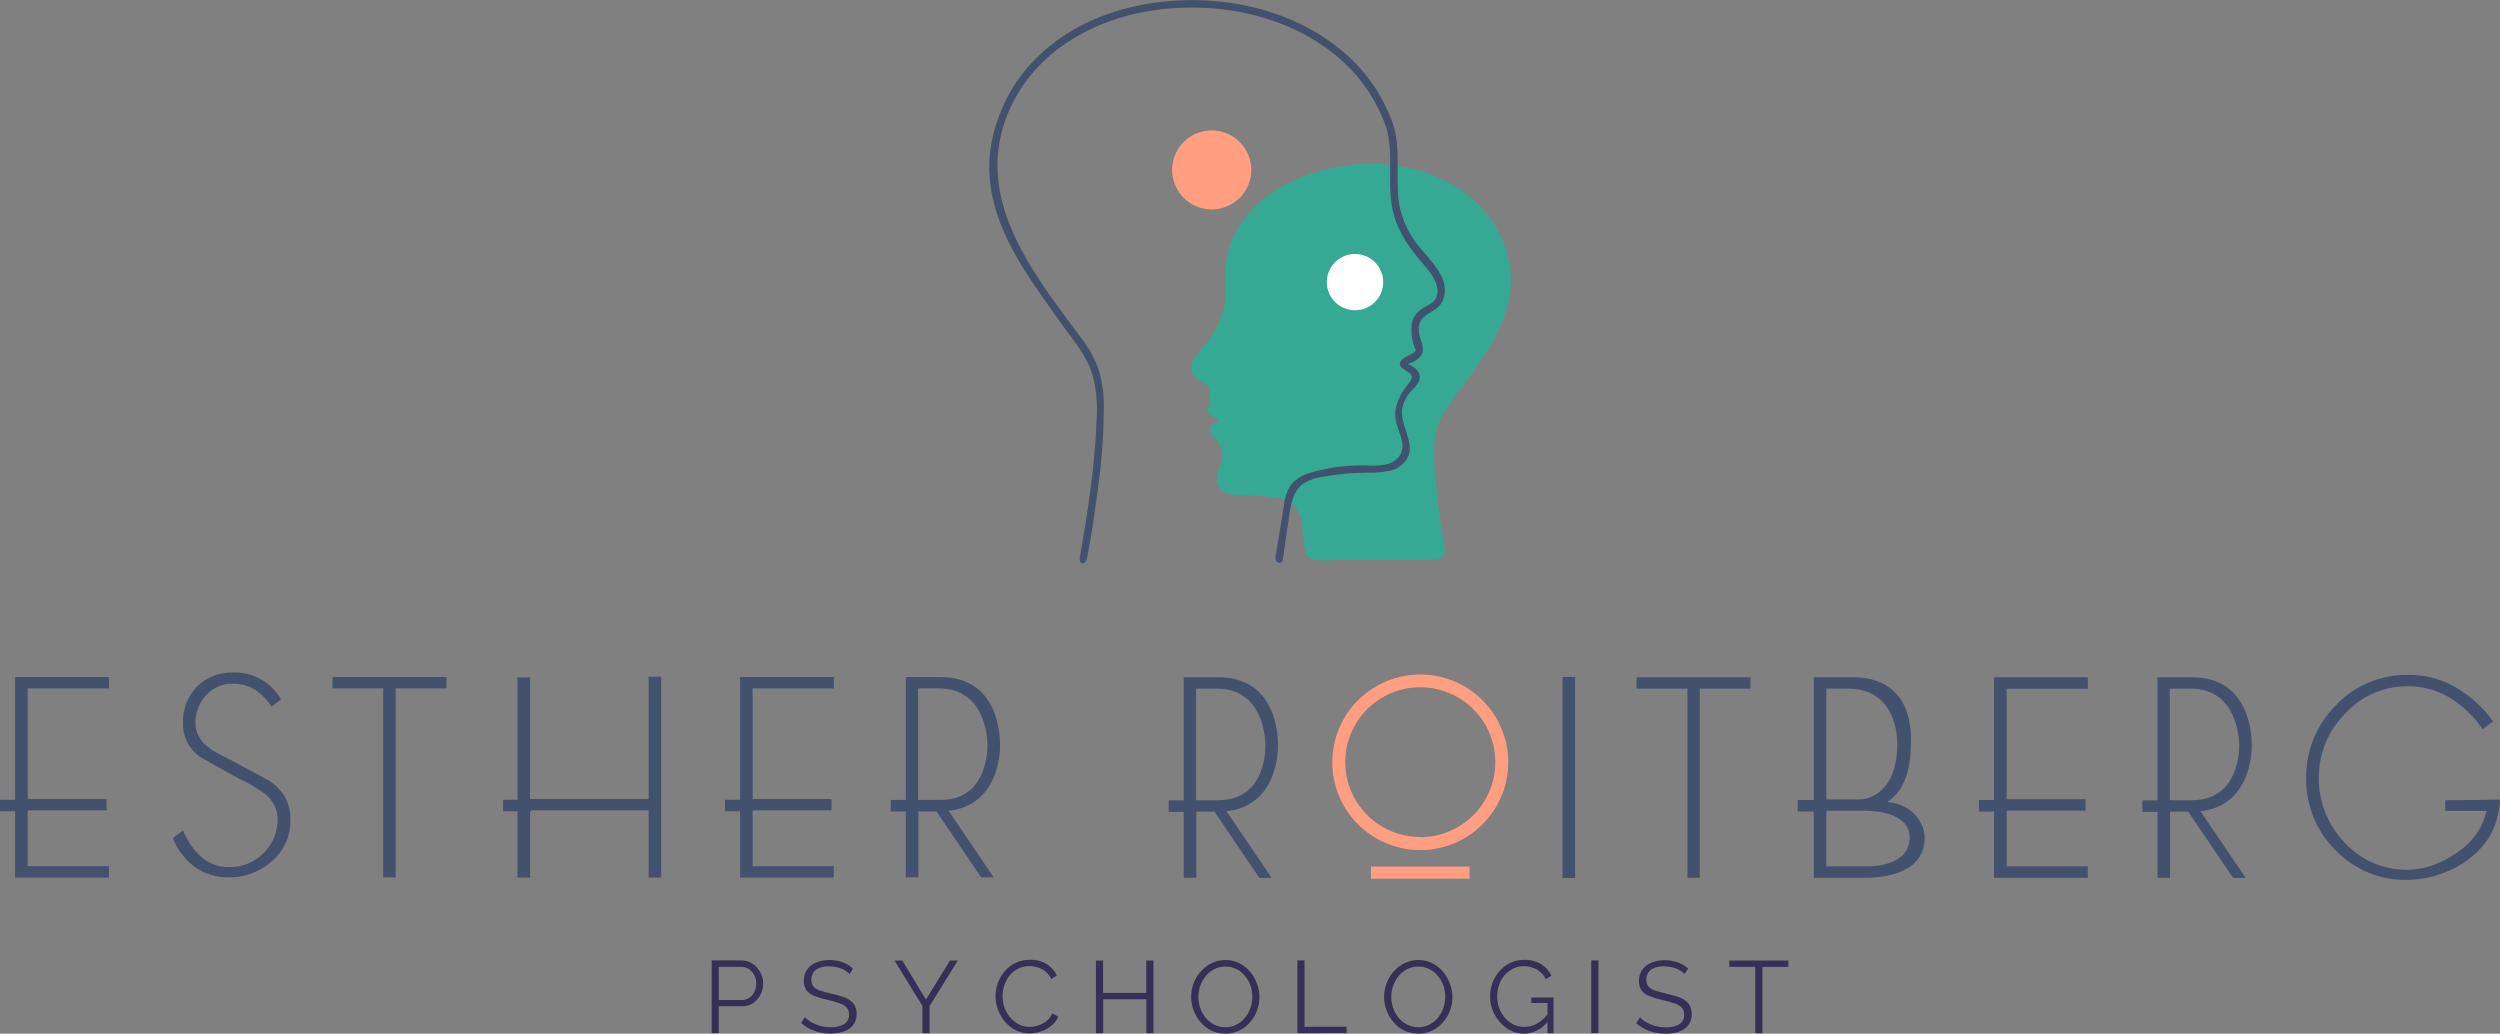 <svg width="312" height="129" viewBox="0 0 312 129" fill="none" xmlns="http://www.w3.org/2000/svg">
    <rect x="0" y="0" width="312" height="129" fill="#808080" stroke="none"/>
    <g clip-path="url(#clip0_50_1895)">
        <path d="M196.576 109.569H195.003V84.478H196.576V109.569Z" fill="#42526E"/>
        <path d="M235.539 100.077C236.555 99.415 238.486 97.808 238.486 92.694C238.486 91.627 238.85 84.522 231.212 84.522H226.36V99.837H224.354V101.278H226.36V109.547H232.592C233.827 109.547 240.198 109.579 240.198 104.513C240.198 102.965 238.941 100.419 235.539 100.077ZM227.927 85.947H230.629C236.62 85.947 236.78 91.915 236.78 92.775C236.78 99.18 232.897 99.768 232.148 99.768H227.927V85.947ZM233.127 108.122H227.927V101.182H232.795C233.774 101.182 238.326 101.348 238.326 104.524C238.326 108.266 233.127 108.122 233.127 108.122Z" fill="#42526E"/>
        <path d="M104.057 85.92V84.495H92.359V99.81H90.47V101.252H92.359V109.521H104.057V108.095H93.926V101.252H93.979V101.134H103.774V99.709H93.926V85.92H104.057Z" fill="#42526E"/>
        <path d="M260.562 85.952V84.526H248.858V99.842H246.976V101.283H248.858V109.547H260.562V108.122H250.431V101.283H250.485V101.161H260.279V99.74H250.431V85.952H260.562Z" fill="#42526E"/>
        <path d="M13.592 85.92V84.495H1.883V99.81H0V101.252H1.883V109.521H13.592V108.095H3.456V101.252H3.509V101.134H13.303V99.709H3.456V85.92H13.592Z" fill="#42526E"/>
        <path d="M80.949 84.447V99.709H66.153V84.543H64.58V99.81H62.783V101.252H64.58V109.521H66.153V101.252H66.292V101.134H80.949V109.521H82.516V84.447H80.949Z" fill="#42526E"/>
        <path d="M55.711 85.915H49.383V109.494H47.816V85.915H41.488V84.495H55.711V85.915Z" fill="#42526E"/>
        <path d="M218.459 85.947H212.131V109.547H210.591V85.947H204.236V84.522H218.459V85.947Z" fill="#42526E"/>
        <path d="M281.023 93.143C281.023 92.134 281.023 84.522 273.534 84.522H269.255V99.885H267.372V101.326H269.255V109.547H270.822V101.3H270.881H273.09L278.691 109.558H280.258L274.62 101.241C280.75 100.574 281.023 94.098 281.023 93.143ZM270.79 99.885V85.947H273.395C279.231 85.947 279.45 92.246 279.45 93.041C279.45 94.568 278.98 99.864 273.566 99.864H270.774L270.79 99.885Z" fill="#42526E"/>
        <path d="M159.496 93.143C159.496 92.134 159.496 84.522 152.007 84.522H147.728V99.885H145.85V101.326H147.728V109.547H149.3V101.3H149.359H151.568L157.164 109.558H158.704L153.066 101.241C159.239 100.574 159.496 94.098 159.496 93.143ZM149.268 99.885V85.947H151.868C157.704 85.947 157.928 92.246 157.928 93.041C157.928 94.568 157.458 99.864 152.044 99.864H149.252L149.268 99.885Z" fill="#42526E"/>
        <path d="M124.812 93.111C124.812 92.102 124.812 84.495 117.323 84.495H113.044V99.832H111.161V101.273H113.044V109.494H114.611V101.273H114.67H116.879L122.447 109.494H124.015L118.382 101.177C124.539 100.542 124.812 94.066 124.812 93.111ZM114.579 99.832V85.915H117.184C123.02 85.915 123.239 92.214 123.239 93.009C123.239 94.536 122.768 99.832 117.355 99.832H114.563H114.579Z" fill="#42526E"/>
        <path d="M33.389 97.312L28.795 94.846C28.067 94.493 27.457 94.178 26.971 93.895C26.576 93.676 26.204 93.421 25.858 93.132C25.399 92.791 25.027 92.347 24.771 91.836C24.516 91.325 24.384 90.761 24.387 90.191C24.381 89.549 24.503 88.912 24.745 88.317C24.971 87.747 25.301 87.224 25.719 86.774C26.126 86.325 26.619 85.962 27.169 85.706C27.746 85.45 28.372 85.321 29.003 85.327C29.99 85.304 30.964 85.559 31.811 86.064C32.649 86.617 33.355 87.346 33.882 88.199L35.059 87.292C34.471 86.238 33.605 85.367 32.553 84.774C31.502 84.18 30.307 83.888 29.099 83.929C28.266 83.899 27.435 84.039 26.658 84.341C25.881 84.643 25.173 85.101 24.579 85.685C23.992 86.292 23.534 87.012 23.234 87.801C22.934 88.591 22.799 89.433 22.836 90.276C22.815 91.171 23.038 92.054 23.482 92.832C23.926 93.61 24.573 94.252 25.355 94.691L29.779 97.157C30.905 97.671 31.98 98.291 32.988 99.009C33.496 99.383 33.91 99.87 34.199 100.43C34.488 100.99 34.643 101.609 34.652 102.239C34.659 103.036 34.502 103.827 34.191 104.561C33.88 105.296 33.422 105.959 32.844 106.51C32.294 107.056 31.641 107.487 30.923 107.781C30.205 108.074 29.436 108.222 28.661 108.218C27.383 108.248 26.138 107.809 25.163 106.985C24.135 106.065 23.34 104.916 22.841 103.632L21.579 104.604C22.121 106.011 23.048 107.239 24.253 108.149C25.51 109.057 27.029 109.531 28.581 109.499C30.565 109.516 32.484 108.788 33.956 107.46C34.692 106.825 35.278 106.036 35.672 105.149C36.067 104.263 36.261 103.3 36.241 102.33C36.272 101.32 36.034 100.319 35.551 99.431C35.005 98.567 34.265 97.842 33.389 97.312Z" fill="#42526E"/>
        <path d="M177.249 84.174C175.077 84.174 172.954 84.817 171.148 86.021C169.342 87.226 167.935 88.937 167.104 90.94C166.272 92.942 166.055 95.146 166.479 97.272C166.902 99.398 167.948 101.351 169.484 102.883C171.02 104.416 172.977 105.46 175.107 105.883C177.237 106.306 179.445 106.089 181.452 105.259C183.459 104.43 185.174 103.025 186.38 101.223C187.587 99.42 188.231 97.301 188.231 95.134C188.228 92.228 187.071 89.442 185.012 87.387C182.953 85.333 180.161 84.177 177.249 84.174ZM177.249 104.46C175.397 104.46 173.586 103.912 172.046 102.885C170.505 101.857 169.305 100.398 168.596 98.69C167.887 96.982 167.702 95.102 168.063 93.289C168.424 91.476 169.316 89.81 170.626 88.503C171.936 87.196 173.605 86.305 175.422 85.945C177.239 85.584 179.122 85.769 180.834 86.477C182.545 87.184 184.008 88.382 185.037 89.919C186.066 91.457 186.616 93.264 186.616 95.112C186.617 97.594 185.632 99.975 183.875 101.731C182.119 103.488 179.736 104.477 177.249 104.481V104.46Z" fill="#FF9E81"/>
        <path d="M183.401 108.149H171.093V109.66H183.401V108.149Z" fill="#FF9E81"/>
        <path d="M310.502 99.816C310.444 100.941 310.156 102.043 309.654 103.053C309.153 104.063 308.449 104.96 307.587 105.688C306.56 106.552 305.405 107.253 304.163 107.764C302.979 108.27 301.707 108.536 300.419 108.549C298.955 108.56 297.504 108.265 296.161 107.683C294.818 107.101 293.612 106.245 292.62 105.17C290.529 102.997 289.368 100.096 289.384 97.082C289.372 95.598 289.655 94.125 290.218 92.751C290.781 91.376 291.612 90.126 292.663 89.075C293.641 87.992 294.838 87.126 296.175 86.536C297.511 85.945 298.957 85.643 300.419 85.648C302.258 85.622 304.068 86.099 305.656 87.025C307.316 88.046 308.742 89.404 309.839 91.013L311.128 90.015C309.856 88.256 308.226 86.784 306.346 85.696C304.563 84.709 302.554 84.201 300.515 84.223C298.835 84.197 297.168 84.521 295.62 85.174C294.072 85.826 292.677 86.793 291.523 88.013C290.32 89.21 289.371 90.638 288.733 92.21C288.095 93.782 287.782 95.467 287.811 97.163C287.793 98.824 288.108 100.472 288.737 102.011C289.366 103.549 290.297 104.946 291.475 106.12C292.62 107.305 293.995 108.244 295.517 108.879C297.038 109.514 298.674 109.833 300.323 109.814C302.057 109.804 303.771 109.45 305.367 108.773C306.963 108.14 308.395 107.154 309.555 105.891C310.524 104.87 311.225 103.627 311.599 102.271C311.808 101.461 311.949 100.634 312.021 99.8L310.502 99.816Z" fill="#42526E"/>
        <path d="M305.169 99.864L312 99.815L311.818 101.193H305.169V99.864Z" fill="#42526E"/>
        <path d="M164.085 69.841C163.799 69.8 163.53 69.68 163.309 69.494C162.587 68.778 162.652 66.44 162.502 65.469C162.422 64.617 162.084 63.809 161.534 63.152C160.904 62.567 160.1 62.201 159.244 62.111C157.668 61.877 156.076 61.768 154.483 61.785C154.192 61.789 153.902 61.76 153.617 61.7C153.343 61.664 153.079 61.573 152.842 61.431C152.605 61.289 152.4 61.1 152.239 60.876C152.079 60.652 151.966 60.397 151.909 60.127C151.851 59.857 151.85 59.578 151.905 59.308C152.06 58.358 152.654 57.552 152.563 56.548C152.396 55.654 151.944 54.838 151.274 54.221C151.167 54.13 151.084 54.014 151.032 53.884C150.98 53.754 150.96 53.613 150.974 53.474C151.071 53.095 151.622 52.822 151.809 52.753C151.874 52.729 151.93 52.684 151.967 52.625C152.005 52.566 152.022 52.497 152.017 52.428C152.011 52.358 151.983 52.293 151.937 52.241C151.891 52.189 151.829 52.153 151.761 52.139C151.373 52.025 151.029 51.798 150.771 51.488C150.605 51.296 150.621 51.253 150.744 50.922C150.986 50.317 151.079 49.664 151.017 49.016C150.958 48.178 150.354 47.842 149.824 47.543C149.447 47.382 149.127 47.11 148.91 46.763C148.15 45.231 149.519 44.132 150.365 43.064C151.502 41.748 152.315 40.185 152.74 38.5C153.087 36.813 152.825 35.062 152.97 33.348C153.756 24.081 164.588 19.901 172.665 20.504C179.651 21.038 185.177 24.535 187.45 29.884C190.521 37.106 186.632 42.503 182.518 48.215C181.619 49.354 180.785 50.543 180.02 51.776C178.624 54.29 178.95 57.429 179.186 60.194C179.421 62.96 179.833 65.773 180.314 68.533C180.342 68.69 180.336 68.851 180.295 69.005C180.254 69.159 180.181 69.303 180.079 69.426C179.977 69.549 179.85 69.648 179.706 69.717C179.562 69.786 179.404 69.823 179.245 69.825H167.632C166.84 69.825 165.16 70.065 164.085 69.841Z" fill="#36A995"/>
        <path d="M170.54 38.417C172.315 37.626 173.111 35.548 172.319 33.777C171.526 32.006 169.444 31.211 167.669 32.002C165.894 32.794 165.098 34.871 165.891 36.642C166.684 38.413 168.765 39.208 170.54 38.417Z" fill="white"/>
        <path d="M155.92 22.739C156.768 20.15 155.353 17.364 152.758 16.518C150.164 15.671 147.373 17.083 146.524 19.673C145.676 22.262 147.091 25.047 149.686 25.894C152.28 26.741 155.071 25.328 155.92 22.739Z" fill="#FF9E81"/>
        <path d="M135.168 70.295C135.12 70.305 135.071 70.305 135.023 70.295C134.724 70.193 134.724 69.761 134.777 69.467C135.756 63.851 136.639 58.203 136.847 52.513C136.996 50.636 136.84 48.746 136.387 46.918C135.596 44.196 133.713 42.215 132.135 39.952C130.626 37.779 129.048 35.644 127.657 33.396C125.015 29.126 123.02 24.359 123.539 19.245C123.753 17.287 124.26 15.373 125.042 13.565C128.305 5.888 136.216 0.859 146.203 0.112C157.078 -0.705 167.145 3.715 171.879 11.371C172.551 12.467 173.13 13.617 173.612 14.809C174.468 16.944 174.446 19.079 174.425 21.375C174.425 22.341 174.425 23.334 174.473 24.3C174.62 26.244 175.263 28.118 176.34 29.745C177.453 31.475 179.287 32.895 180.047 34.822C180.491 35.948 180.427 37.363 179.576 38.228C178.892 38.927 177.79 39.194 177.308 40.037C176.88 40.785 177.089 41.719 177.351 42.536C177.534 42.963 177.604 43.43 177.554 43.892C177.383 44.714 176.484 45.141 175.714 45.445C176.399 45.744 177.142 46.224 177.196 46.972C177.239 47.634 176.704 48.173 176.254 48.664C175.611 49.302 175.172 50.115 174.992 51.002C174.698 53.031 176.527 55.102 175.736 56.992C175.516 57.435 175.198 57.823 174.808 58.127C174.417 58.431 173.962 58.643 173.478 58.748C172.509 58.946 171.519 59.026 170.531 58.988C168.674 59.008 166.821 59.187 164.994 59.522C164.093 59.627 163.232 59.955 162.491 60.478C161.378 61.391 161.1 62.949 160.886 64.369L160.121 69.649C160.089 69.868 160.036 70.129 159.833 70.225C159.713 70.264 159.582 70.254 159.47 70.197C159.358 70.14 159.273 70.041 159.233 69.921C159.166 69.68 159.166 69.425 159.233 69.184L160.239 63.093C160.318 62.165 160.621 61.269 161.122 60.483C161.774 59.745 162.636 59.221 163.593 58.983C165.88 58.309 168.261 58.01 170.643 58.097C171.436 58.153 172.233 58.105 173.013 57.953C173.404 57.873 173.772 57.707 174.091 57.467C174.409 57.227 174.669 56.918 174.853 56.565C175.447 55.209 174.377 53.735 174.163 52.294C173.933 50.693 174.757 49.128 175.768 47.89C176.024 47.58 176.303 47.175 176.142 46.822C175.859 46.24 173.874 45.856 175.072 44.799C175.559 44.372 176.18 44.319 176.64 43.801L176.688 43.742C176.688 43.678 176.629 43.571 176.591 43.47C176.228 42.559 176.087 41.574 176.18 40.598C176.281 39.178 177.324 38.591 178.089 38.163C178.536 37.975 178.919 37.662 179.191 37.261C179.897 35.836 178.726 34.213 177.624 32.953C176.046 31.149 174.596 29.158 173.949 26.814C172.879 23.003 174.232 18.855 172.735 15.166C172.273 14.022 171.717 12.919 171.071 11.867C166.535 4.5 156.8 0.251 146.267 1.036C136.639 1.756 129.005 6.582 125.881 13.938C121.356 24.588 128.749 33.861 134.82 42.034C135.752 43.211 136.502 44.521 137.045 45.92C137.571 47.598 137.812 49.352 137.757 51.109C137.734 54.356 137.495 57.598 137.04 60.814C136.683 63.746 136.232 66.665 135.686 69.569C135.628 69.857 135.446 70.263 135.168 70.295Z" fill="#42526E"/>
        <path d="M88.817 128.936V119.861H92.562C92.933 119.861 93.298 119.945 93.632 120.106C93.957 120.266 94.246 120.489 94.482 120.763C94.716 121.038 94.906 121.348 95.044 121.681C95.177 122.009 95.246 122.358 95.247 122.711C95.25 123.195 95.138 123.672 94.921 124.105C94.717 124.536 94.401 124.904 94.006 125.172C93.6 125.45 93.118 125.594 92.626 125.583H89.7V128.925L88.817 128.936ZM89.711 124.799H92.615C92.95 124.807 93.277 124.704 93.546 124.505C93.815 124.309 94.027 124.046 94.161 123.742C94.307 123.422 94.382 123.074 94.38 122.722C94.384 122.361 94.296 122.004 94.124 121.687C93.966 121.386 93.736 121.13 93.455 120.939C93.184 120.76 92.866 120.665 92.54 120.667H89.7L89.711 124.799Z" fill="#362F57"/>
        <path d="M106.02 121.569C105.889 121.423 105.74 121.294 105.576 121.185C105.396 121.062 105.202 120.96 104.999 120.88C104.776 120.795 104.547 120.727 104.314 120.678C104.058 120.627 103.799 120.602 103.538 120.603C102.923 120.553 102.309 120.711 101.794 121.051C101.616 121.202 101.475 121.392 101.383 121.605C101.29 121.819 101.248 122.052 101.259 122.284C101.241 122.586 101.334 122.885 101.522 123.123C101.746 123.361 102.031 123.534 102.345 123.624C102.72 123.747 103.201 123.881 103.779 124.019C104.35 124.13 104.91 124.291 105.453 124.5C105.87 124.656 106.238 124.917 106.523 125.258C106.797 125.633 106.933 126.091 106.908 126.555C106.915 126.925 106.832 127.291 106.667 127.623C106.504 127.926 106.271 128.188 105.988 128.386C105.673 128.599 105.321 128.753 104.95 128.84C104.519 128.939 104.077 128.988 103.634 128.984C103.181 128.986 102.729 128.938 102.286 128.84C101.862 128.742 101.451 128.595 101.062 128.402C100.674 128.207 100.314 127.961 99.992 127.671L100.436 126.939C100.612 127.12 100.808 127.281 101.019 127.42C101.257 127.577 101.51 127.711 101.773 127.82C102.061 127.945 102.363 128.039 102.672 128.098C102.997 128.163 103.329 128.195 103.661 128.194C104.253 128.226 104.841 128.089 105.357 127.799C105.552 127.673 105.711 127.499 105.817 127.293C105.923 127.086 105.973 126.856 105.961 126.624C105.978 126.298 105.869 125.977 105.656 125.728C105.397 125.478 105.082 125.295 104.736 125.194C104.241 125.027 103.738 124.886 103.228 124.772C102.681 124.655 102.144 124.494 101.623 124.292C101.237 124.15 100.898 123.904 100.644 123.582C100.412 123.239 100.297 122.831 100.318 122.418C100.303 121.912 100.447 121.413 100.73 120.993C101.021 120.599 101.418 120.295 101.875 120.117C102.409 119.905 102.98 119.802 103.554 119.813C103.93 119.811 104.305 119.852 104.672 119.936C105.005 120.012 105.327 120.13 105.63 120.288C105.928 120.444 106.205 120.638 106.453 120.864L106.02 121.569Z" fill="#362F57"/>
        <path d="M112.6 119.872L115.563 124.751L118.558 119.872H119.532L116.012 125.568V128.936H115.119V125.541L111.631 119.872H112.6Z" fill="#362F57"/>
        <path d="M124.24 124.329C124.24 123.773 124.338 123.222 124.528 122.701C124.72 122.171 125.003 121.677 125.363 121.243C125.734 120.794 126.197 120.43 126.722 120.176C127.294 119.909 127.919 119.776 128.551 119.786C129.28 119.758 130.001 119.944 130.626 120.32C131.178 120.665 131.619 121.159 131.9 121.745L131.199 122.177C131.027 121.808 130.772 121.483 130.455 121.227C130.172 121.002 129.849 120.831 129.503 120.725C129.177 120.625 128.838 120.573 128.497 120.571C127.997 120.56 127.501 120.671 127.053 120.896C126.638 121.105 126.272 121.402 125.983 121.766C125.694 122.127 125.475 122.538 125.336 122.978C125.192 123.418 125.118 123.877 125.117 124.339C125.115 124.831 125.202 125.32 125.374 125.781C125.537 126.226 125.78 126.638 126.09 126.998C126.389 127.346 126.752 127.632 127.16 127.841C127.578 128.05 128.04 128.156 128.508 128.151C128.872 128.151 129.233 128.091 129.578 127.975C129.942 127.857 130.282 127.677 130.584 127.441C130.903 127.184 131.16 126.857 131.332 126.485L132.076 126.87C131.887 127.32 131.587 127.714 131.204 128.018C130.813 128.331 130.369 128.573 129.894 128.733C129.439 128.889 128.962 128.97 128.481 128.973C127.885 128.979 127.296 128.842 126.764 128.573C126.249 128.31 125.79 127.947 125.416 127.505C125.039 127.058 124.742 126.548 124.539 126C124.343 125.464 124.242 124.899 124.24 124.329Z" fill="#362F57"/>
        <path d="M143.951 119.872V128.947H143.068V124.708H137.682V128.947H136.772V119.872H137.666V123.907H143.052V119.872H143.951Z" fill="#362F57"/>
        <path d="M152.916 129C152.315 129.008 151.719 128.877 151.178 128.616C150.661 128.367 150.204 128.013 149.835 127.575C149.46 127.137 149.167 126.636 148.968 126.096C148.656 125.276 148.576 124.385 148.737 123.523C148.898 122.66 149.295 121.858 149.883 121.206C150.265 120.781 150.727 120.435 151.242 120.186C151.769 119.933 152.347 119.804 152.932 119.807C153.536 119.799 154.132 119.937 154.671 120.208C155.186 120.467 155.641 120.831 156.008 121.276C156.377 121.716 156.668 122.216 156.869 122.754C157.075 123.289 157.18 123.857 157.179 124.43C157.182 125.022 157.073 125.609 156.858 126.16C156.648 126.697 156.346 127.194 155.965 127.628C155.583 128.051 155.121 128.396 154.606 128.642C154.077 128.887 153.499 129.009 152.916 129ZM149.557 124.404C149.555 124.889 149.637 125.371 149.798 125.829C149.951 126.272 150.185 126.683 150.488 127.041C150.783 127.392 151.147 127.679 151.557 127.884C151.979 128.094 152.445 128.2 152.916 128.194C153.403 128.203 153.885 128.091 154.318 127.868C154.732 127.659 155.096 127.364 155.387 127.003C155.683 126.64 155.91 126.226 156.056 125.781C156.37 124.877 156.37 123.893 156.056 122.989C155.899 122.547 155.664 122.136 155.361 121.777C155.065 121.427 154.701 121.14 154.291 120.934C153.868 120.728 153.403 120.624 152.932 120.63C152.452 120.621 151.976 120.729 151.547 120.945C151.133 121.155 150.769 121.449 150.477 121.809C150.18 122.172 149.95 122.584 149.798 123.026C149.639 123.468 149.558 123.934 149.557 124.404Z" fill="#362F57"/>
        <path d="M161.914 128.936V119.861H162.807V128.135H168.054V128.925L161.914 128.936Z" fill="#362F57"/>
        <path d="M176.993 129C176.391 129.008 175.796 128.877 175.254 128.616C174.738 128.367 174.28 128.013 173.912 127.575C173.537 127.136 173.242 126.636 173.04 126.096C172.838 125.555 172.734 124.981 172.735 124.404C172.733 123.812 172.842 123.226 173.056 122.674C173.264 122.135 173.569 121.638 173.955 121.206C174.34 120.782 174.803 120.436 175.319 120.186C175.845 119.933 176.424 119.803 177.009 119.807C177.612 119.799 178.209 119.937 178.747 120.208C179.262 120.469 179.717 120.832 180.085 121.276C180.454 121.716 180.745 122.216 180.946 122.754C181.367 123.851 181.367 125.064 180.946 126.16C180.736 126.699 180.432 127.196 180.047 127.628C179.668 128.053 179.208 128.398 178.694 128.642C178.161 128.888 177.58 129.01 176.993 129ZM173.628 124.404C173.628 124.889 173.712 125.371 173.874 125.829C174.028 126.272 174.262 126.683 174.564 127.041C174.859 127.392 175.224 127.679 175.634 127.884C176.056 128.094 176.522 128.2 176.993 128.194C177.48 128.203 177.962 128.091 178.394 127.868C178.807 127.658 179.172 127.363 179.464 127.003C179.758 126.639 179.984 126.225 180.133 125.781C180.446 124.877 180.446 123.893 180.133 122.989C179.974 122.546 179.737 122.136 179.432 121.777C179.138 121.425 178.774 121.138 178.362 120.934C177.939 120.728 177.474 120.624 177.004 120.63C176.523 120.621 176.048 120.729 175.618 120.945C175.205 121.155 174.841 121.45 174.548 121.809C174.253 122.172 174.025 122.584 173.874 123.026C173.714 123.468 173.631 123.934 173.628 124.404Z" fill="#362F57"/>
        <path d="M190.21 129C189.624 129.006 189.045 128.872 188.52 128.61C188.001 128.35 187.54 127.987 187.167 127.542C186.784 127.106 186.482 126.605 186.274 126.064C186.067 125.525 185.962 124.953 185.963 124.377C185.959 123.783 186.064 123.193 186.274 122.636C186.474 122.1 186.771 121.604 187.151 121.174C187.521 120.75 187.974 120.407 188.483 120.165C189.005 119.915 189.578 119.787 190.157 119.791C190.923 119.755 191.683 119.94 192.345 120.325C192.893 120.677 193.335 121.172 193.623 121.756L192.933 122.215C192.68 121.693 192.273 121.261 191.767 120.976C191.274 120.713 190.722 120.577 190.162 120.581C189.688 120.574 189.22 120.684 188.798 120.902C188.386 121.108 188.021 121.399 187.729 121.756C187.438 122.117 187.215 122.527 187.071 122.967C186.921 123.42 186.845 123.894 186.846 124.371C186.843 124.867 186.93 125.359 187.103 125.823C187.267 126.269 187.514 126.68 187.83 127.035C188.128 127.379 188.492 127.66 188.9 127.863C189.316 128.065 189.774 128.167 190.237 128.162C190.788 128.163 191.33 128.022 191.81 127.751C192.364 127.421 192.846 126.983 193.227 126.464V127.409C192.881 127.888 192.428 128.28 191.905 128.556C191.382 128.832 190.802 128.984 190.21 129ZM193.126 125.172H191.104V124.484H193.88V128.936H193.126V125.172Z" fill="#362F57"/>
        <path d="M198.587 128.936V119.861H199.486V128.936H198.587Z" fill="#362F57"/>
        <path d="M210.227 121.569C210.098 121.421 209.949 121.291 209.783 121.185C209.602 121.062 209.409 120.96 209.205 120.881C208.983 120.794 208.754 120.726 208.521 120.678C208.267 120.628 208.009 120.602 207.75 120.603C207.134 120.554 206.518 120.712 206.001 121.051C205.823 121.202 205.682 121.392 205.589 121.606C205.497 121.819 205.455 122.052 205.466 122.285C205.45 122.586 205.543 122.884 205.728 123.123C205.953 123.361 206.237 123.534 206.552 123.624C206.932 123.747 207.408 123.881 207.986 124.019C208.558 124.131 209.12 124.292 209.665 124.5C210.08 124.659 210.448 124.919 210.735 125.258C211.016 125.638 211.154 126.105 211.126 126.577C211.132 126.947 211.05 127.313 210.885 127.644C210.724 127.95 210.491 128.212 210.206 128.408C209.892 128.621 209.542 128.775 209.173 128.861C208.74 128.961 208.297 129.009 207.852 129.005C207.399 129.007 206.947 128.958 206.504 128.861C206.082 128.764 205.672 128.617 205.284 128.424C204.896 128.229 204.536 127.983 204.215 127.692L204.664 126.961C204.837 127.143 205.031 127.304 205.242 127.441C205.481 127.596 205.734 127.73 205.996 127.842C206.284 127.967 206.586 128.06 206.895 128.119C207.22 128.184 207.552 128.216 207.884 128.215C208.476 128.248 209.064 128.111 209.58 127.82C209.777 127.696 209.937 127.522 210.044 127.316C210.152 127.109 210.202 126.878 210.19 126.646C210.204 126.318 210.094 125.998 209.879 125.749C209.621 125.498 209.305 125.315 208.959 125.215C208.464 125.049 207.961 124.908 207.451 124.794C206.904 124.676 206.367 124.515 205.846 124.313C205.462 124.169 205.124 123.923 204.867 123.603C204.635 123.261 204.52 122.852 204.541 122.439C204.525 121.932 204.671 121.433 204.958 121.014C205.248 120.619 205.645 120.315 206.103 120.139C206.635 119.927 207.204 119.824 207.777 119.834C208.153 119.832 208.528 119.873 208.895 119.957C209.23 120.032 209.554 120.151 209.858 120.309C210.155 120.467 210.432 120.661 210.682 120.886L210.227 121.569Z" fill="#362F57"/>
        <path d="M223.188 120.667H219.952V128.936H219.058V120.667H215.822V119.872H223.188V120.667Z" fill="#362F57"/>
        </g>
        <defs>
        <clipPath id="clip0_50_1895">
        <rect width="312" height="129" fill="white"/>
        </clipPath>
    </defs>
</svg>
